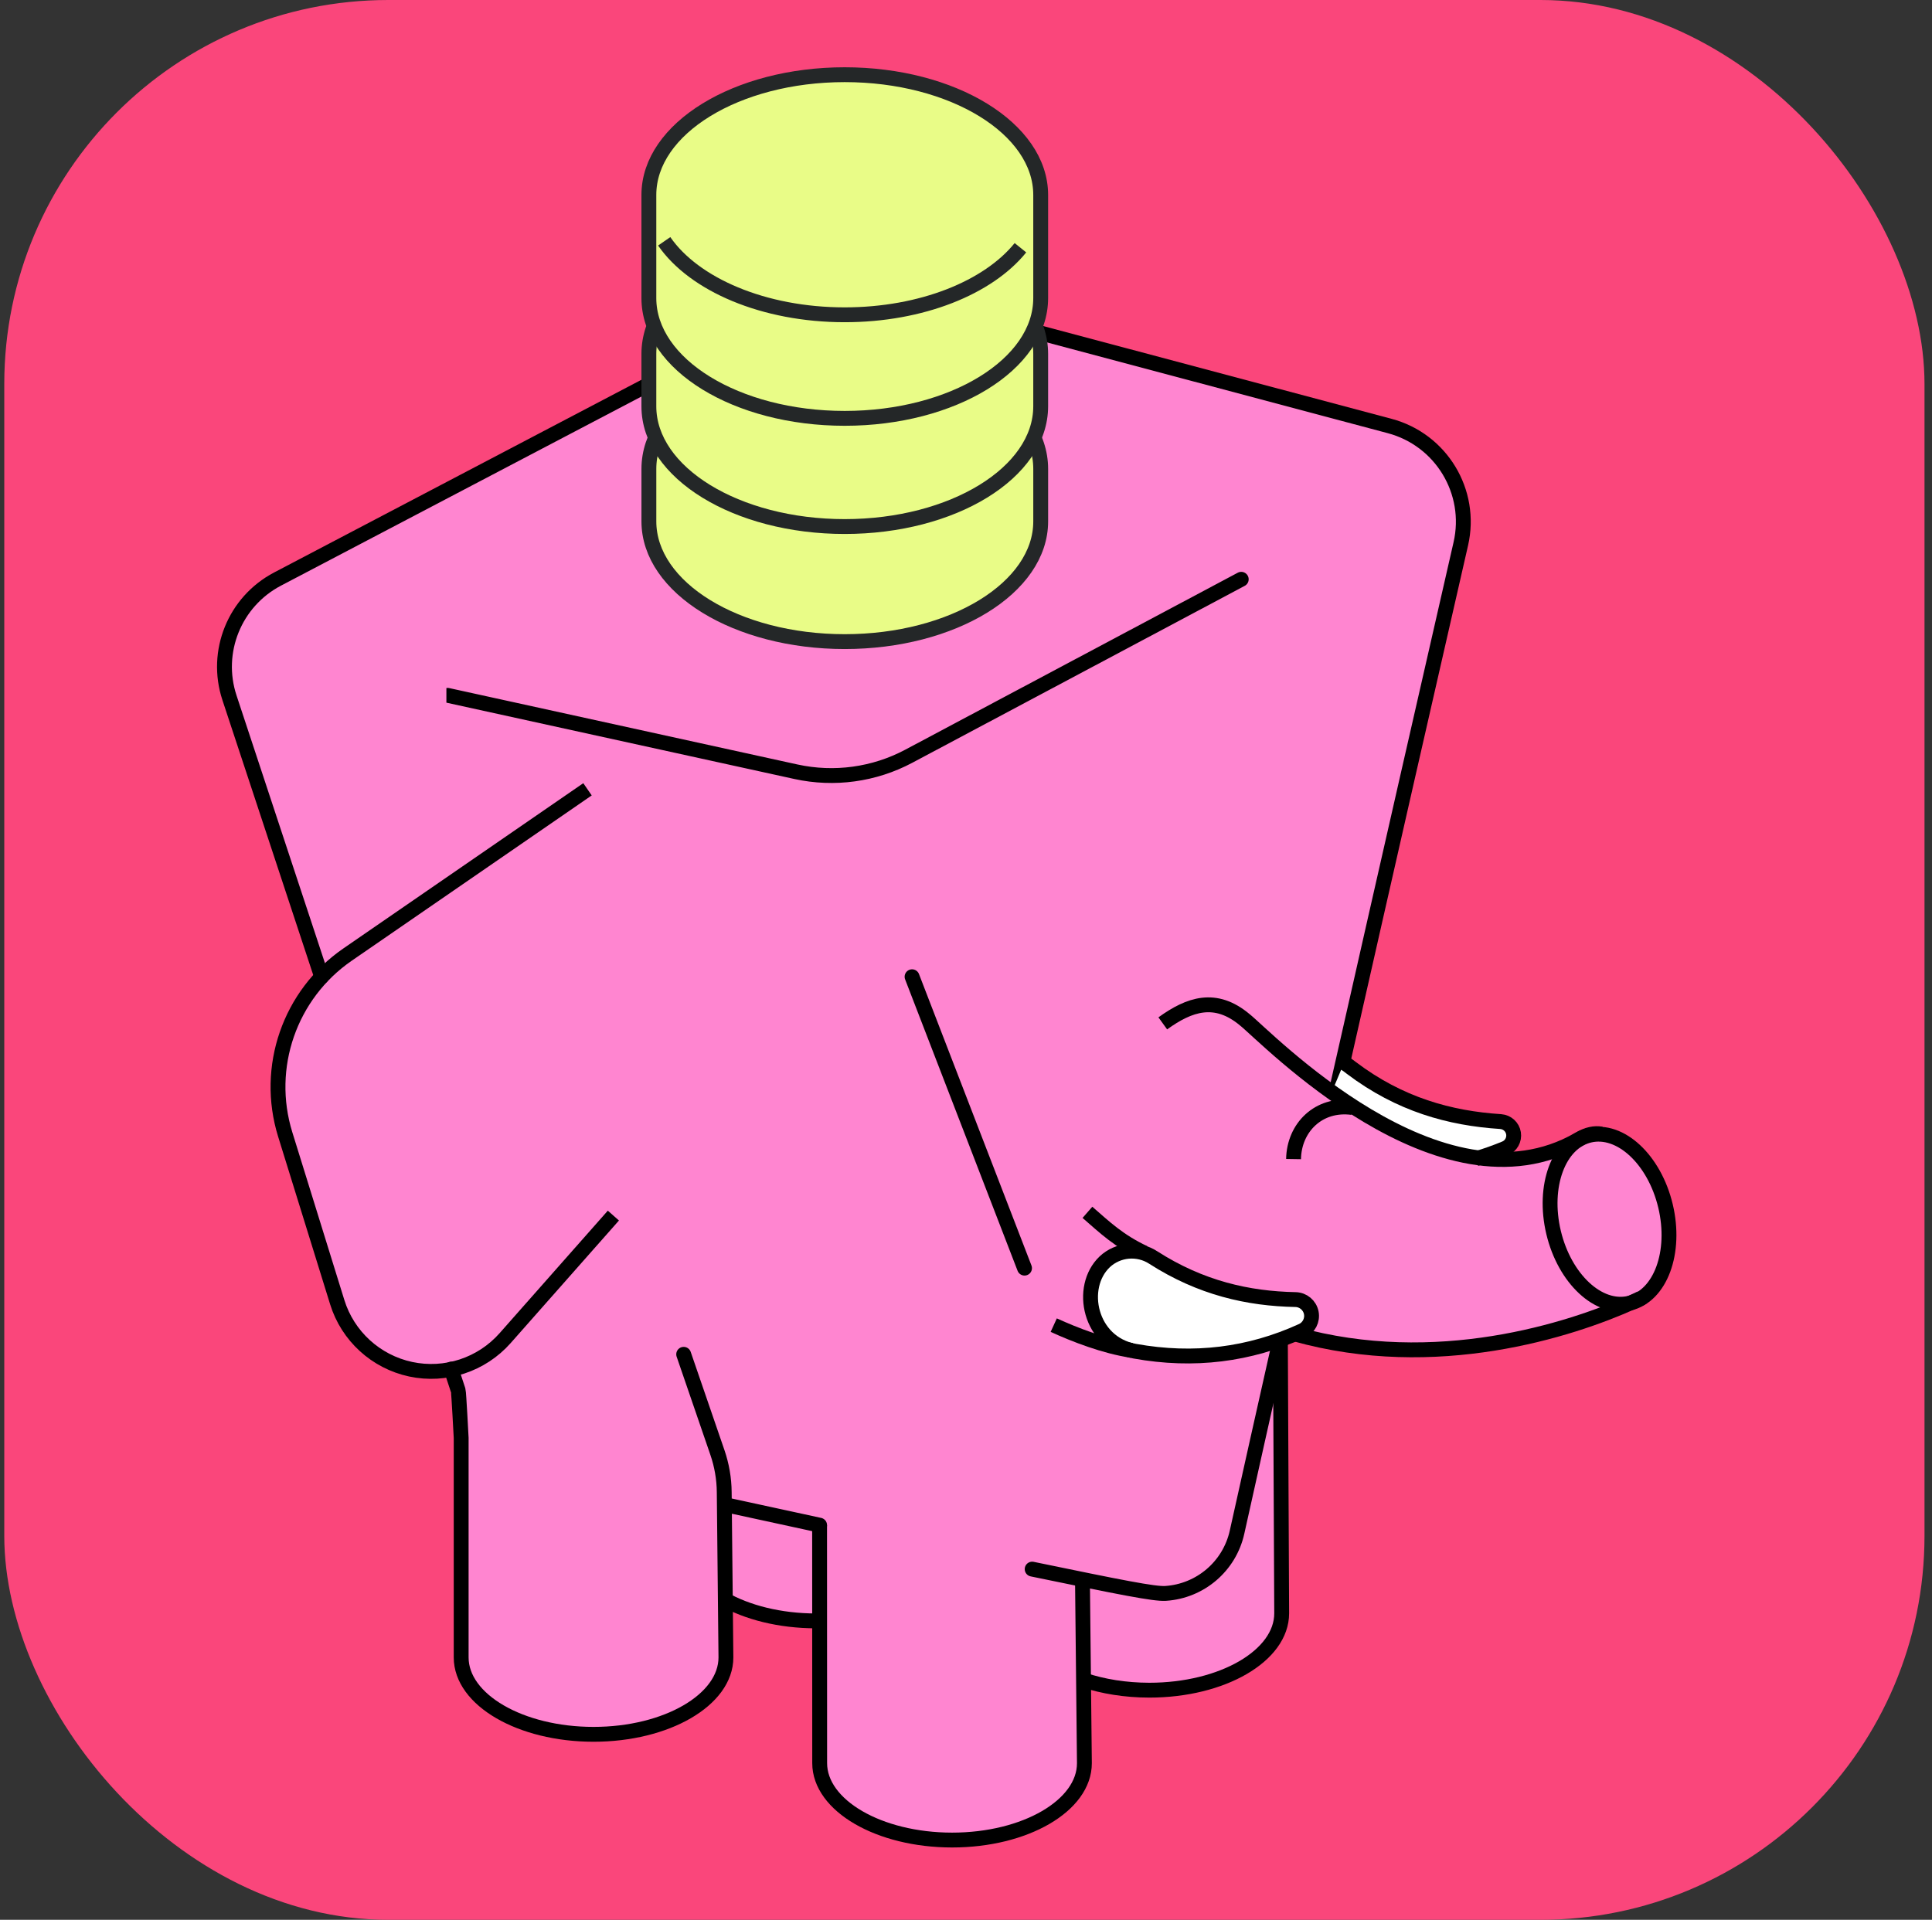 <svg width="164" height="163" viewBox="0 0 164 163" fill="none" xmlns="http://www.w3.org/2000/svg">
<rect x="0" y="0" width="164" height="163" fill="#333333" stroke="none"/>
<rect x="0.363" width="163" height="163" rx="32.6" fill="#FA467B"/>
<path fill-rule="evenodd" clip-rule="evenodd" d="M98.809 135.294C98.841 135.293 98.873 135.292 98.901 135.291C101.857 135.101 104.332 132.981 104.971 130.095C106.06 125.188 107.302 119.635 108.625 113.749C109.046 113.596 109.465 113.43 109.883 113.253C121.852 116.618 133.272 112.922 138.532 110.556C138.796 110.47 139.047 110.354 139.282 110.209C139.298 110.198 139.314 110.189 139.328 110.179C141.253 108.943 142.144 105.74 141.338 102.364C140.518 98.925 138.205 96.438 135.886 96.284C135.551 96.261 135.216 96.287 134.885 96.366C134.577 96.439 134.284 96.557 134.01 96.712C133.992 96.723 133.974 96.731 133.959 96.742C131.224 98.318 128.325 98.687 125.462 98.304C126.218 98.075 126.969 97.804 127.716 97.497C128.227 97.289 128.527 96.757 128.441 96.213C128.353 95.668 127.903 95.256 127.352 95.217C123.038 94.936 118.786 93.772 114.669 90.654C114.594 90.598 114.519 90.543 114.444 90.485C114.29 90.365 114.125 90.262 113.952 90.179C118.321 70.853 121.478 57.041 123.962 46.169C124.969 41.756 122.3 37.337 117.923 36.172L74.912 24.713C72.868 24.167 70.696 24.41 68.824 25.393L23.525 49.161C19.88 51.074 18.155 55.336 19.443 59.239L27.263 82.922C23.955 86.445 22.707 91.536 24.179 96.289L28.596 110.537C29.49 113.42 31.873 115.597 34.828 116.23C35.979 116.478 37.148 116.475 38.266 116.243L38.865 118.062C38.912 118.199 39.114 122.089 39.114 122.089L39.113 140.723C39.114 144.326 44.149 147.251 50.352 147.252C56.554 147.254 61.588 144.328 61.587 140.725L61.537 135.867L61.514 135.719L61.42 126.686C61.408 125.543 61.214 124.413 60.843 123.333L58.023 115.122L58 114.987L60.866 123.332C61.238 124.412 61.432 125.544 61.444 126.685L61.537 135.867C63.566 136.965 66.569 137.62 69.541 137.621L69.541 149.693C69.543 153.296 74.577 156.222 80.78 156.222C86.98 156.222 92.017 153.297 92.016 149.696L91.856 134.105C91.897 134.113 91.935 134.122 91.976 134.131L92.064 142.649C93.707 143.197 95.611 143.511 97.64 143.511C103.842 143.511 108.876 140.586 108.877 136.983L108.774 113.737C108.764 113.742 108.754 113.744 108.744 113.748C107.421 119.634 106.179 125.188 105.092 130.094C104.451 132.981 101.979 135.101 99.021 135.291C98.96 135.295 98.889 135.295 98.809 135.294Z" fill="#FF85D0"/>
<g clip-path="url(#clip0_4204_11010)">
<path d="M37.999 59.037C37.999 59.037 57.967 63.419 67.565 65.524C70.813 66.235 74.21 65.769 77.143 64.207C86.141 59.416 105.364 49.183 105.364 49.183" stroke="black" stroke-width="1.261" stroke-miterlimit="1.5" stroke-linecap="round" stroke-linejoin="round"/>
</g>
<path d="M108.665 113.733C107.34 119.623 106.097 125.181 105.007 130.089C104.367 132.978 101.894 135.095 98.938 135.287C97.98 135.348 95.123 134.774 87.616 133.224M69.574 129.493C66.84 128.902 64.149 128.317 61.621 127.766M27.299 82.924C24.833 75.455 20.993 63.825 19.479 59.242C18.19 55.339 19.917 51.076 23.561 49.164C35.366 42.971 60.351 29.86 68.863 25.393C70.735 24.411 72.907 24.17 74.951 24.714C83.271 26.929 105.886 32.954 117.963 36.169C122.343 37.336 125.011 41.755 124.004 46.167C121.403 57.539 118.069 72.131 113.376 92.886M58.035 114.986C58.035 114.986 59.93 120.503 60.901 123.33C61.27 124.409 61.467 125.542 61.477 126.683C61.519 130.771 61.621 140.721 61.621 140.721C61.621 144.324 56.587 147.251 50.383 147.251C44.181 147.251 39.147 144.324 39.147 140.721V122.088C39.147 122.088 38.945 118.199 38.898 118.06C37.955 115.202 39.071 118.585 38.298 116.243" stroke="black" stroke-width="1.261" stroke-miterlimit="1.5" stroke-linecap="round" stroke-linejoin="round"/>
<path d="M77.421 82.929L86.968 107.67" stroke="black" stroke-width="1.261" stroke-miterlimit="1.5" stroke-linecap="round" stroke-linejoin="round"/>
<path d="M91.886 134.112L92.051 149.702C92.052 153.306 87.019 156.23 80.816 156.228C74.616 156.226 69.58 153.299 69.579 149.695L69.572 129.495" stroke="black" stroke-width="1.261" stroke-miterlimit="1.5" stroke-linejoin="round"/>
<path d="M108.688 113.729L108.797 136.977C108.797 140.58 103.764 143.504 97.561 143.503C95.534 143.501 93.632 143.187 91.987 142.64" stroke="black" stroke-width="1.261" stroke-miterlimit="1.5" stroke-linejoin="round"/>
<path d="M69.261 137.62C66.199 137.618 63.418 136.903 61.39 135.744" stroke="black" stroke-width="1.261" stroke-miterlimit="1.5" stroke-linejoin="round"/>
<path fill-rule="evenodd" clip-rule="evenodd" d="M113.953 90.568L113.041 92.74L117.715 95.652L123.022 97.81L125.644 98.338L127.137 97.55L128.312 96.748L128.167 95.752L127.762 95.34L126.265 95.137C126.265 95.137 122.602 94.742 120.705 93.921C118.807 93.1 113.953 90.568 113.953 90.568Z" fill="white"/>
<path d="M98.704 86.888C100.962 85.26 103.169 84.491 105.67 86.588C107.461 88.003 122.261 103.512 133.999 96.742C134.017 96.731 134.035 96.721 134.052 96.711C134.747 96.306 135.371 96.183 135.927 96.282M139.367 110.178C139.352 110.19 139.336 110.199 139.321 110.207C139.087 110.319 138.837 110.435 138.571 110.555C133.308 112.923 121.887 116.621 109.918 113.26" stroke="black" stroke-width="1.261" stroke-miterlimit="1.5" stroke-linejoin="round"/>
<path fill-rule="evenodd" clip-rule="evenodd" d="M93.781 107.127C94.906 106.079 96.602 105.93 97.891 106.767C101.927 109.359 105.952 110.262 109.975 110.34C110.625 110.355 111.177 110.818 111.307 111.454C111.435 112.092 111.106 112.732 110.511 112.997C106.069 115.025 101.346 115.625 96.327 114.722C92.486 114.031 91.506 109.284 93.781 107.127Z" fill="white" stroke="black" stroke-width="1.261" stroke-miterlimit="1.5" stroke-linejoin="round"/>
<path d="M113.953 90.175C114.138 90.26 114.317 90.367 114.482 90.496C114.557 90.553 114.63 90.61 114.705 90.667C118.824 93.784 123.077 94.948 127.391 95.227C127.94 95.268 128.391 95.679 128.477 96.223C128.563 96.768 128.264 97.301 127.753 97.507C126.939 97.843 126.12 98.134 125.294 98.376" stroke="black" stroke-width="1.261" stroke-miterlimit="1.5" stroke-linejoin="round"/>
<path d="M97.125 106.376C94.992 105.374 93.794 104.228 92.308 102.932" stroke="black" stroke-width="1.261" stroke-miterlimit="1.5" stroke-linejoin="round"/>
<path d="M96.077 114.657C93.744 114.305 91.243 113.329 89.448 112.51" stroke="black" stroke-width="1.261" stroke-miterlimit="1.5" stroke-linejoin="round"/>
<path d="M114.794 94.031C111.939 93.651 109.848 95.73 109.805 98.411" stroke="black" stroke-width="1.261" stroke-miterlimit="1.5" stroke-linejoin="round"/>
<path d="M138.33 110.646C140.953 110.022 142.317 106.324 141.377 102.387C140.436 98.449 137.547 95.763 134.924 96.387C132.301 97.011 130.937 100.709 131.878 104.646C132.818 108.584 135.707 111.27 138.33 110.646Z" stroke="black" stroke-width="1.261" stroke-miterlimit="1.5" stroke-linejoin="round"/>
<path d="M49.871 67.015C49.871 67.015 37.958 75.223 29.501 81.048C24.589 84.435 22.446 90.614 24.209 96.31C25.547 100.623 27.153 105.806 28.627 110.559C29.52 113.442 31.904 115.618 34.857 116.253C37.812 116.885 40.879 115.875 42.878 113.613C47.525 108.35 52.068 103.208 52.068 103.208" stroke="black" stroke-width="1.261" stroke-miterlimit="1.5" stroke-linejoin="round"/>
<path fill-rule="evenodd" clip-rule="evenodd" d="M88.341 39.813C88.341 34.178 80.881 29.602 71.704 29.602C62.526 29.602 55.081 34.178 55.081 39.813V44.266C55.081 49.9 62.526 54.476 71.704 54.476C80.881 54.476 88.341 49.9 88.341 44.266V39.813Z" fill="#E9FC87" stroke="#242728" stroke-width="1.261" stroke-miterlimit="1.5" stroke-linejoin="round"/>
<path fill-rule="evenodd" clip-rule="evenodd" d="M88.34 30.043C88.34 24.409 80.88 19.833 71.703 19.833C62.525 19.833 55.08 24.409 55.08 30.043V34.496C55.08 40.131 62.525 44.706 71.703 44.706C80.88 44.706 88.34 40.131 88.34 34.496V30.043Z" fill="#E9FC87" stroke="#242728" stroke-width="1.261" stroke-miterlimit="1.5" stroke-linejoin="round"/>
<path fill-rule="evenodd" clip-rule="evenodd" d="M88.34 16.552C88.34 10.918 80.88 6.342 71.703 6.342C62.525 6.342 55.08 10.918 55.08 16.552V25.309C55.08 30.944 62.525 35.52 71.703 35.52C80.88 35.52 88.34 30.944 88.34 25.309V16.552Z" fill="#E9FC87" stroke="#242728" stroke-width="1.261" stroke-miterlimit="1.5" stroke-linejoin="round"/>
<path fill-rule="evenodd" clip-rule="evenodd" d="M56.382 20.489C58.916 24.154 64.816 26.727 71.702 26.727C78.245 26.727 83.901 24.406 86.621 21.034" fill="#E9FC87"/>
<path d="M56.382 20.489C58.916 24.154 64.816 26.727 71.702 26.727C78.245 26.727 83.901 24.406 86.621 21.034" stroke="#242728" stroke-width="1.261" stroke-miterlimit="1.5" stroke-linejoin="round"/>
<defs>
<clipPath id="clip0_4204_11010">
<rect width="68.416" height="18.602" fill="white" transform="matrix(-1 0 0 1 106.309 48.26)"/>
</clipPath>
</defs>
</svg>
